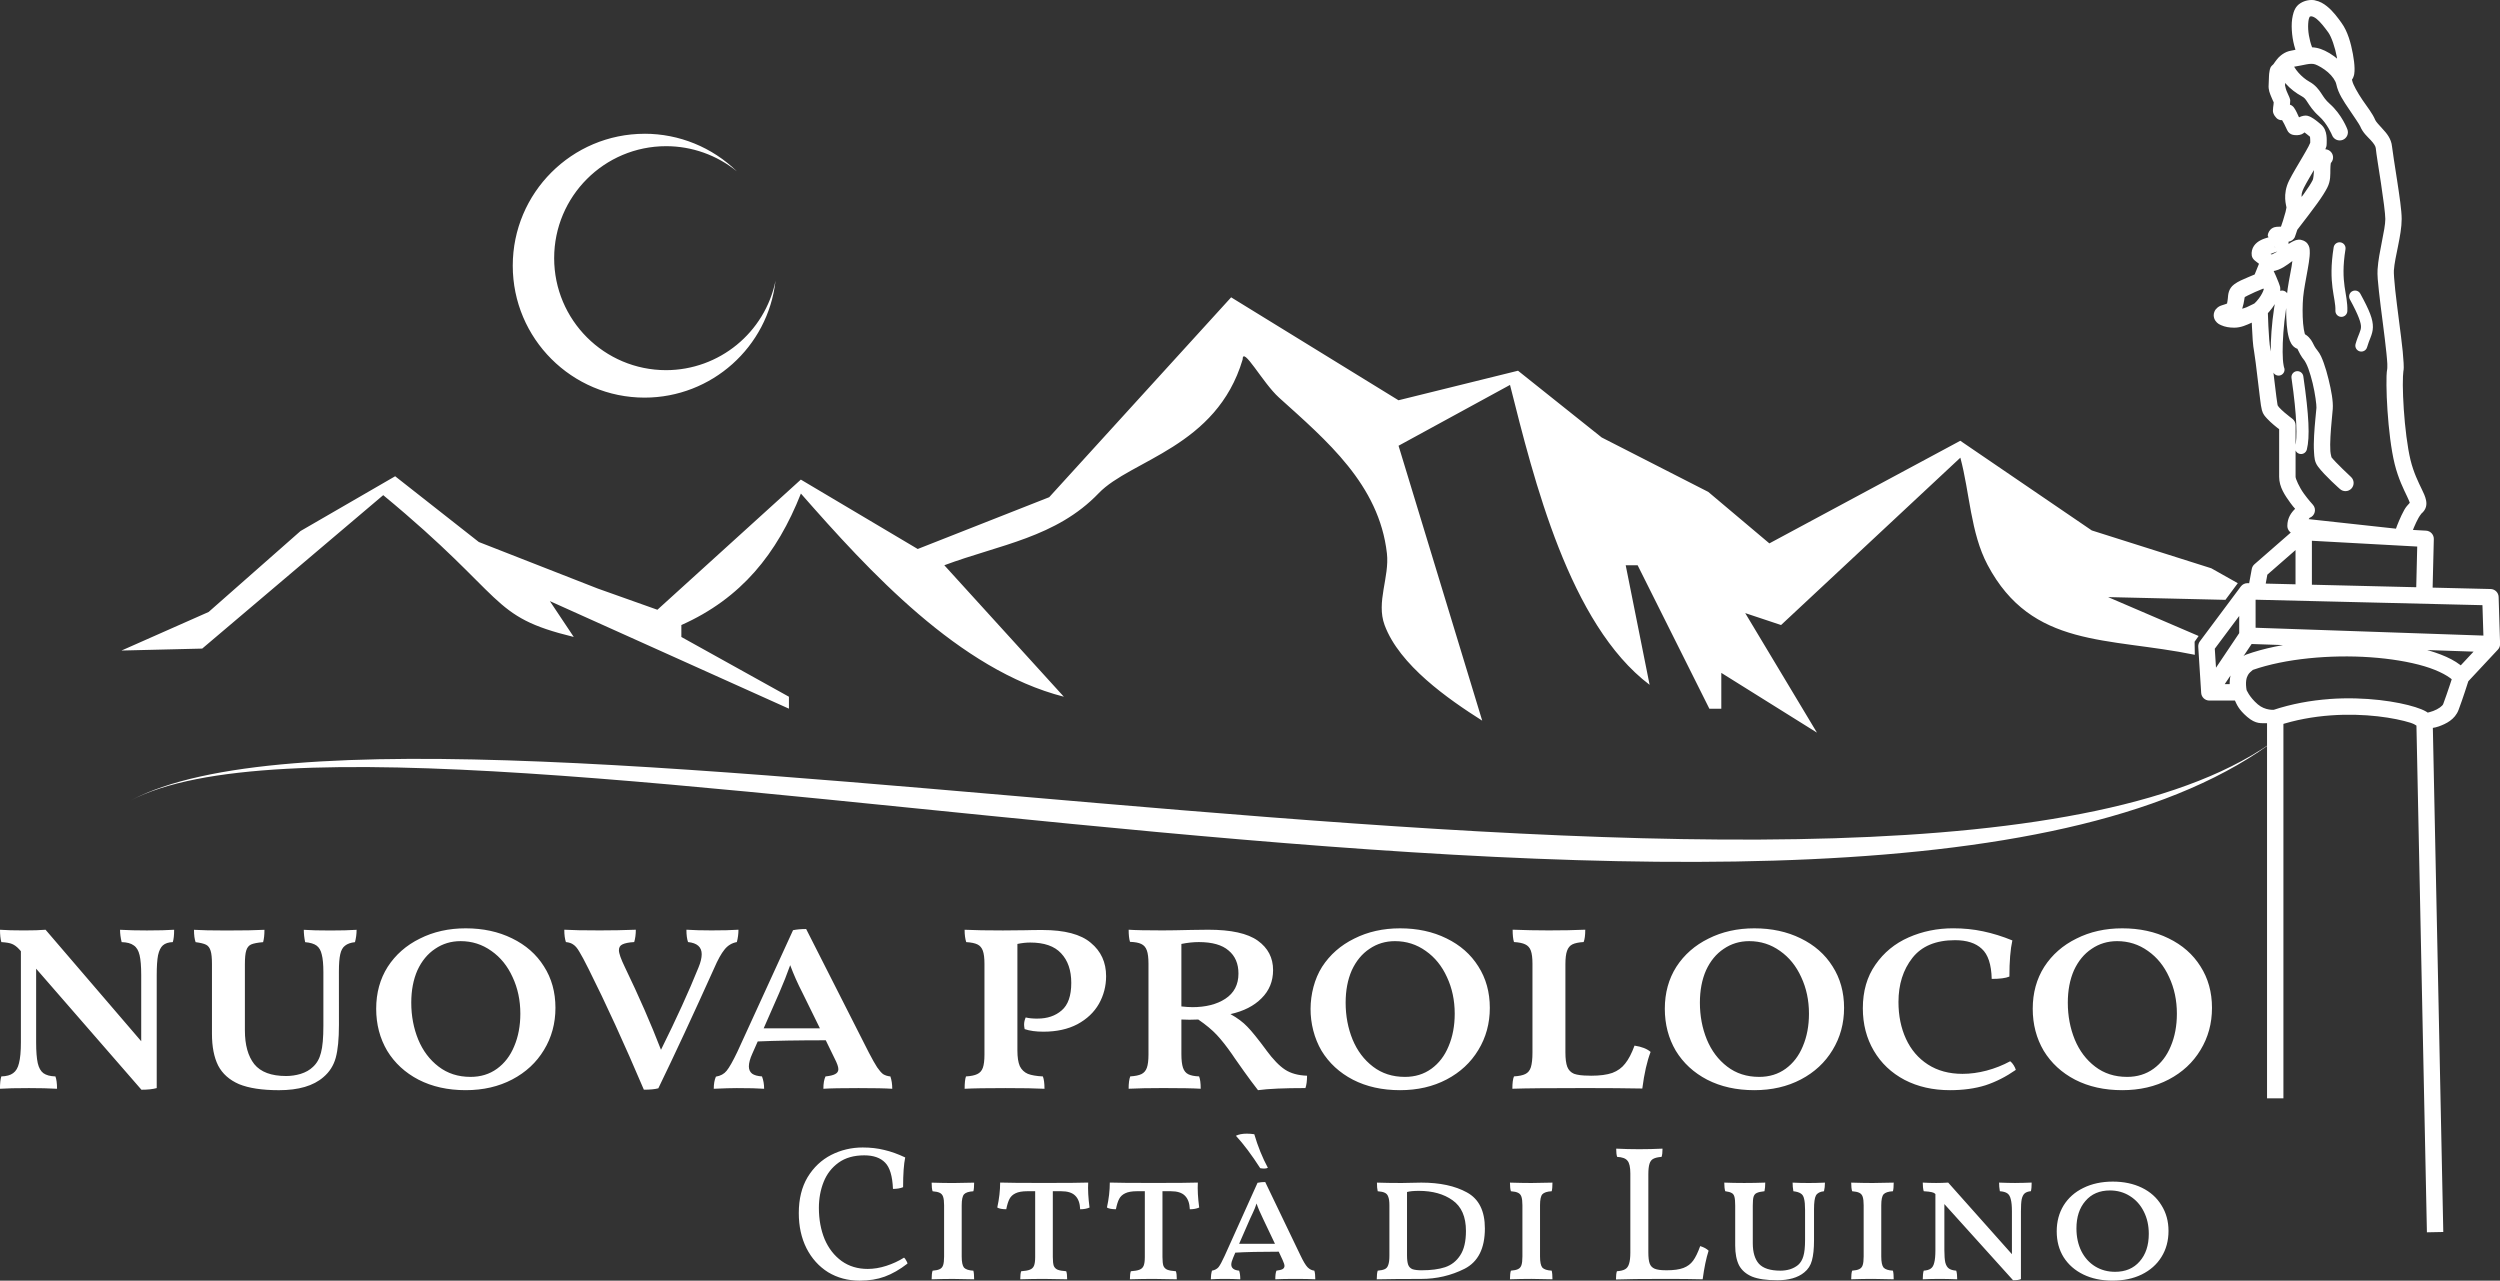<?xml version="1.0" encoding="UTF-8" standalone="no"?>
<!-- Created with Inkscape (http://www.inkscape.org/) -->

<svg
   width="91.291mm"
   height="46.765mm"
   viewBox="0 0 91.291 46.765"
   version="1.1"
   id="svg5"
   xml:space="preserve"
   inkscape:version="1.3.2 (091e20e, 2023-11-25, custom)"
   sodipodi:docname="logo_compatto_nero.svg"
   inkscape:export-filename="logo_compatto_nero.pdf"
   inkscape:export-xdpi="250"
   inkscape:export-ydpi="250"
   xmlns:inkscape="http://www.inkscape.org/namespaces/inkscape"
   xmlns:sodipodi="http://sodipodi.sourceforge.net/DTD/sodipodi-0.dtd"
   xmlns="http://www.w3.org/2000/svg"
   xmlns:svg="http://www.w3.org/2000/svg"><rect x="0" y="0" width="91.291" height="46.765" fill="#333333" stroke="none"/><sodipodi:namedview
     id="namedview7"
     pagecolor="#ffffff"
     bordercolor="#000000"
     borderopacity="0.25"
     inkscape:showpageshadow="2"
     inkscape:pageopacity="0"
     inkscape:pagecheckerboard="0"
     inkscape:deskcolor="#d1d1d1"
     inkscape:document-units="mm"
     showgrid="false"
     inkscape:zoom="2"
     inkscape:cx="156.75"
     inkscape:cy="69.25"
     inkscape:window-width="1920"
     inkscape:window-height="1009"
     inkscape:window-x="-8"
     inkscape:window-y="-8"
     inkscape:window-maximized="1"
     inkscape:current-layer="layer1"
     showguides="false"><sodipodi:guide
       position="-10.154,-24.689"
       orientation="-1,0"
       id="guide7280"
       inkscape:locked="false" /><sodipodi:guide
       position="2.166,-146.25"
       orientation="0,-1"
       id="guide9663"
       inkscape:locked="false" /><sodipodi:guide
       position="42.724,-136.31"
       orientation="0,1"
       id="guide19274"
       inkscape:locked="false" /></sodipodi:namedview><defs
     id="defs2" /><g
     inkscape:label="Livello 1"
     inkscape:groupmode="layer"
     id="layer1"
     transform="translate(-13.709,-12.783)"><path
       id="path4"
       style="fill:#ffffff;fill-opacity:1;stroke-width:0.724;stroke-dasharray:8.692, 0.724"
       d="m 37.25,17.668 c -2.66,1.41e-4 -4.817,2.157 -4.817,4.817 -1.44e-4,2.661 2.157,4.818 4.817,4.818 2.445,-0.004 4.5,-1.839 4.779,-4.268 -0.39,1.897 -2.058,3.26 -3.995,3.265 -2.259,-1.25e-4 -4.089,-1.831 -4.089,-4.09 1.25e-4,-2.258 1.831,-4.089 4.089,-4.089 0.941,1.33e-4 1.853,0.325 2.583,0.919 -0.9,-0.88 -2.108,-1.372 -3.366,-1.373 z M 90.847,59.547 c -0.401,0 -0.755,-0.075 -1.062,-0.224 -0.307,-0.149 -0.547,-0.36 -0.72,-0.631 -0.168,-0.271 -0.252,-0.586 -0.252,-0.946 0,-0.355 0.084,-0.67 0.252,-0.946 0.172,-0.276 0.412,-0.488 0.72,-0.638 0.312,-0.154 0.671,-0.231 1.076,-0.231 0.401,0 0.755,0.075 1.062,0.224 0.307,0.149 0.545,0.362 0.713,0.638 0.172,0.271 0.259,0.584 0.259,0.939 0,0.36 -0.086,0.677 -0.259,0.953 -0.168,0.271 -0.408,0.484 -0.72,0.638 -0.307,0.15 -0.664,0.224 -1.069,0.224 z m 0.098,-0.322 c 0.377,0 0.676,-0.126 0.895,-0.378 0.224,-0.252 0.335,-0.589 0.335,-1.009 0,-0.304 -0.061,-0.575 -0.182,-0.813 -0.121,-0.243 -0.291,-0.432 -0.51,-0.568 -0.214,-0.135 -0.457,-0.203 -0.727,-0.203 -0.377,0 -0.676,0.128 -0.895,0.385 -0.219,0.252 -0.328,0.586 -0.328,1.002 0,0.313 0.061,0.591 0.182,0.834 0.121,0.238 0.289,0.423 0.503,0.554 0.214,0.131 0.457,0.196 0.727,0.196 z m -3.634,-3.245 c 0.177,0 0.373,-0.005 0.587,-0.014 0,0.14 -0.009,0.245 -0.028,0.315 -0.098,0.009 -0.172,0.035 -0.224,0.077 -0.051,0.042 -0.089,0.114 -0.112,0.217 -0.019,0.098 -0.028,0.245 -0.028,0.442 v 2.474 c -0.061,0.028 -0.156,0.042 -0.287,0.042 l -2.509,-2.782 v 1.682 c 0,0.201 0.012,0.353 0.035,0.456 0.028,0.103 0.072,0.175 0.133,0.217 0.061,0.042 0.149,0.068 0.266,0.077 0.023,0.075 0.035,0.18 0.035,0.315 -0.252,-0.009 -0.459,-0.014 -0.622,-0.014 -0.219,0 -0.431,0.005 -0.636,0.014 0,-0.135 0.012,-0.241 0.035,-0.315 0.116,-0.009 0.203,-0.035 0.259,-0.077 0.061,-0.042 0.102,-0.114 0.126,-0.217 0.028,-0.103 0.042,-0.255 0.042,-0.456 v -2.046 l -0.007,-0.007 c -0.033,-0.033 -0.075,-0.054 -0.126,-0.063 -0.051,-0.014 -0.149,-0.026 -0.294,-0.035 -0.023,-0.084 -0.035,-0.189 -0.035,-0.315 0.168,0.009 0.331,0.014 0.489,0.014 0.144,0 0.291,-0.005 0.44,-0.014 l 2.327,2.614 v -1.563 c 0,-0.196 -0.014,-0.343 -0.042,-0.442 -0.023,-0.103 -0.065,-0.175 -0.126,-0.217 -0.061,-0.042 -0.151,-0.068 -0.273,-0.077 -0.019,-0.107 -0.028,-0.213 -0.028,-0.315 0.233,0.009 0.433,0.014 0.601,0.014 z m -6.003,3.518 c 0,-0.145 0.012,-0.25 0.035,-0.315 0.116,-0.009 0.203,-0.028 0.259,-0.056 0.061,-0.028 0.103,-0.077 0.126,-0.147 0.023,-0.07 0.035,-0.175 0.035,-0.315 v -1.871 c 0,-0.135 -0.012,-0.238 -0.035,-0.308 -0.023,-0.07 -0.065,-0.119 -0.126,-0.147 -0.056,-0.028 -0.142,-0.047 -0.259,-0.056 -0.023,-0.07 -0.035,-0.175 -0.035,-0.315 0.298,0.009 0.559,0.014 0.783,0.014 0.186,0 0.443,-0.005 0.769,-0.014 0,0.145 -0.009,0.25 -0.028,0.315 -0.168,0.009 -0.282,0.047 -0.342,0.112 -0.056,0.065 -0.084,0.199 -0.084,0.399 v 1.871 c 0,0.201 0.028,0.336 0.084,0.406 0.061,0.065 0.175,0.103 0.342,0.112 0.019,0.07 0.028,0.175 0.028,0.315 -0.317,-0.009 -0.573,-0.014 -0.769,-0.014 -0.233,0 -0.494,0.005 -0.783,0.014 z m -2.712,0.035 c -0.382,0 -0.685,-0.044 -0.909,-0.133 -0.219,-0.093 -0.377,-0.231 -0.475,-0.413 -0.093,-0.187 -0.14,-0.427 -0.14,-0.722 v -1.458 c 0,-0.145 -0.009,-0.252 -0.028,-0.322 -0.019,-0.07 -0.054,-0.117 -0.105,-0.14 -0.047,-0.028 -0.123,-0.049 -0.231,-0.063 -0.023,-0.075 -0.035,-0.18 -0.035,-0.315 0.224,0.009 0.466,0.014 0.727,0.014 0.261,0 0.517,-0.005 0.769,-0.014 0,0.121 -0.009,0.227 -0.028,0.315 -0.13,0.014 -0.224,0.035 -0.28,0.063 -0.056,0.023 -0.096,0.07 -0.119,0.14 -0.019,0.065 -0.028,0.173 -0.028,0.322 v 1.374 c 0,0.332 0.075,0.582 0.224,0.75 0.154,0.168 0.417,0.252 0.79,0.252 0.112,0 0.226,-0.016 0.342,-0.049 0.116,-0.037 0.217,-0.091 0.301,-0.161 0.089,-0.079 0.151,-0.185 0.189,-0.315 0.042,-0.135 0.063,-0.334 0.063,-0.596 v -1.1 c 0,-0.178 -0.012,-0.311 -0.035,-0.399 -0.019,-0.093 -0.058,-0.159 -0.119,-0.196 -0.061,-0.042 -0.151,-0.07 -0.273,-0.084 -0.019,-0.112 -0.028,-0.217 -0.028,-0.315 0.186,0.009 0.382,0.014 0.587,0.014 0.182,0 0.38,-0.005 0.594,-0.014 0,0.117 -0.012,0.222 -0.035,0.315 -0.144,0.014 -0.242,0.065 -0.294,0.154 -0.047,0.089 -0.07,0.255 -0.07,0.498 v 1.135 c 0,0.313 -0.026,0.561 -0.077,0.743 -0.047,0.178 -0.14,0.322 -0.28,0.434 -0.233,0.192 -0.566,0.287 -0.999,0.287 z m -4.025,-0.364 c 0.256,0 0.459,-0.028 0.608,-0.084 0.149,-0.056 0.268,-0.145 0.356,-0.266 0.089,-0.121 0.175,-0.299 0.259,-0.533 0.135,0.042 0.238,0.098 0.307,0.168 -0.089,0.276 -0.161,0.624 -0.217,1.044 -0.363,-0.009 -0.815,-0.014 -1.356,-0.014 -0.857,0 -1.461,0.007 -1.81,0.021 0,-0.135 0.012,-0.236 0.035,-0.301 0.13,-0.009 0.228,-0.033 0.294,-0.07 0.07,-0.037 0.119,-0.103 0.147,-0.196 0.033,-0.098 0.049,-0.238 0.049,-0.42 v -2.88 c 0,-0.234 -0.035,-0.39 -0.105,-0.47 -0.065,-0.084 -0.191,-0.131 -0.377,-0.14 -0.023,-0.065 -0.035,-0.166 -0.035,-0.301 0.27,0.014 0.552,0.021 0.846,0.021 0.284,0 0.566,-0.007 0.846,-0.021 0,0.135 -0.012,0.236 -0.035,0.301 -0.13,0.009 -0.231,0.033 -0.301,0.07 -0.065,0.033 -0.112,0.093 -0.14,0.182 -0.028,0.089 -0.042,0.215 -0.042,0.378 v 2.859 c 0,0.182 0.016,0.318 0.049,0.406 0.033,0.089 0.093,0.152 0.182,0.189 0.089,0.037 0.221,0.056 0.398,0.056 z m -5.724,0.329 c 0,-0.145 0.012,-0.25 0.035,-0.315 0.116,-0.009 0.203,-0.028 0.259,-0.056 0.061,-0.028 0.103,-0.077 0.126,-0.147 0.023,-0.07 0.035,-0.175 0.035,-0.315 v -1.871 c 0,-0.135 -0.012,-0.238 -0.035,-0.308 -0.023,-0.07 -0.065,-0.119 -0.126,-0.147 -0.056,-0.028 -0.142,-0.047 -0.259,-0.056 -0.023,-0.07 -0.035,-0.175 -0.035,-0.315 0.298,0.009 0.559,0.014 0.783,0.014 0.186,0 0.443,-0.005 0.769,-0.014 0,0.145 -0.009,0.25 -0.028,0.315 -0.168,0.009 -0.282,0.047 -0.342,0.112 -0.056,0.065 -0.084,0.199 -0.084,0.399 v 1.871 c 0,0.201 0.028,0.336 0.084,0.406 0.061,0.065 0.175,0.103 0.342,0.112 0.019,0.07 0.028,0.175 0.028,0.315 -0.317,-0.009 -0.573,-0.014 -0.769,-0.014 -0.233,0 -0.494,0.005 -0.783,0.014 z m -4.864,0 c 0,-0.145 0.012,-0.25 0.035,-0.315 0.112,-0.009 0.198,-0.028 0.259,-0.056 0.061,-0.028 0.102,-0.079 0.126,-0.154 0.028,-0.075 0.042,-0.187 0.042,-0.336 v -1.843 c 0,-0.135 -0.014,-0.238 -0.042,-0.308 -0.023,-0.07 -0.065,-0.119 -0.126,-0.147 -0.056,-0.028 -0.142,-0.047 -0.259,-0.056 -0.019,-0.075 -0.028,-0.18 -0.028,-0.315 0.261,0.009 0.561,0.014 0.902,0.014 0.154,0 0.27,-0.002 0.349,-0.007 l 0.37,-0.007 c 0.676,0 1.23,0.119 1.663,0.357 0.438,0.238 0.657,0.677 0.657,1.317 0,0.729 -0.247,1.219 -0.741,1.472 -0.494,0.248 -1.023,0.371 -1.586,0.371 -0.671,0 -1.211,0.005 -1.621,0.014 z m 1.649,-0.329 c 0.335,0 0.617,-0.037 0.846,-0.112 0.233,-0.079 0.417,-0.224 0.552,-0.434 0.14,-0.21 0.21,-0.507 0.21,-0.89 0,-0.519 -0.163,-0.892 -0.489,-1.121 -0.321,-0.229 -0.731,-0.343 -1.23,-0.343 -0.191,0 -0.335,0.014 -0.433,0.042 v 2.313 c 0,0.149 0.014,0.264 0.042,0.343 0.028,0.075 0.079,0.128 0.154,0.161 0.079,0.028 0.196,0.042 0.349,0.042 z m -3.928,0.014 c 0.023,0.07 0.035,0.175 0.035,0.315 -0.186,-0.009 -0.426,-0.014 -0.72,-0.014 -0.307,0 -0.554,0.005 -0.741,0.014 0,-0.145 0.014,-0.25 0.042,-0.315 0.107,-0.014 0.182,-0.033 0.224,-0.056 0.047,-0.028 0.07,-0.068 0.07,-0.119 0,-0.042 -0.023,-0.114 -0.07,-0.217 l -0.14,-0.301 c -0.671,0 -1.2,0.012 -1.586,0.035 l -0.077,0.182 c -0.047,0.107 -0.07,0.192 -0.07,0.252 0,0.131 0.096,0.206 0.287,0.224 0.028,0.084 0.042,0.189 0.042,0.315 -0.177,-0.009 -0.37,-0.014 -0.58,-0.014 -0.182,0 -0.347,0.005 -0.496,0.014 0,-0.112 0.014,-0.217 0.042,-0.315 0.102,-0.019 0.182,-0.061 0.238,-0.126 0.056,-0.07 0.13,-0.208 0.224,-0.413 l 1.202,-2.67 c 0.089,-0.019 0.182,-0.028 0.28,-0.028 l 1.286,2.677 c 0.102,0.215 0.189,0.36 0.259,0.434 0.075,0.075 0.158,0.117 0.252,0.126 z M 60.266,58.202 59.846,57.319 c -0.121,-0.248 -0.205,-0.444 -0.252,-0.589 -0.037,0.117 -0.084,0.234 -0.14,0.35 -0.051,0.112 -0.084,0.182 -0.098,0.21 l -0.398,0.911 z m -0.538,-2.761 c -0.312,-0.486 -0.608,-0.881 -0.888,-1.184 0.102,-0.051 0.235,-0.077 0.398,-0.077 0.089,0 0.179,0.007 0.273,0.021 0.13,0.444 0.296,0.853 0.496,1.226 -0.037,0.019 -0.084,0.028 -0.14,0.028 -0.037,0 -0.084,-0.005 -0.14,-0.014 z m -2.278,0.526 c -0.014,0.252 0.002,0.556 0.049,0.911 -0.098,0.042 -0.212,0.063 -0.342,0.063 -0.009,-0.224 -0.07,-0.39 -0.182,-0.498 -0.107,-0.107 -0.277,-0.161 -0.51,-0.161 h -0.307 v 2.404 c 0,0.145 0.012,0.252 0.035,0.322 0.028,0.065 0.075,0.112 0.14,0.14 0.07,0.028 0.175,0.047 0.314,0.056 0.023,0.056 0.035,0.154 0.035,0.294 -0.345,-0.009 -0.627,-0.014 -0.846,-0.014 -0.27,0 -0.559,0.005 -0.867,0.014 0,-0.14 0.012,-0.238 0.035,-0.294 0.14,-0.009 0.245,-0.028 0.314,-0.056 0.075,-0.028 0.126,-0.077 0.154,-0.147 0.028,-0.07 0.042,-0.175 0.042,-0.315 V 56.282 H 55.227 c -0.186,0 -0.331,0.026 -0.433,0.077 -0.098,0.047 -0.17,0.114 -0.217,0.203 -0.047,0.089 -0.086,0.215 -0.119,0.378 -0.149,0 -0.259,-0.021 -0.328,-0.063 0.07,-0.318 0.105,-0.621 0.105,-0.911 0.242,0.009 0.776,0.014 1.6,0.014 0.839,0 1.377,-0.005 1.614,-0.014 z m -4.004,0 c -0.014,0.252 0.002,0.556 0.049,0.911 -0.098,0.042 -0.212,0.063 -0.342,0.063 -0.009,-0.224 -0.07,-0.39 -0.182,-0.498 -0.107,-0.107 -0.277,-0.161 -0.51,-0.161 h -0.307 v 2.404 c 0,0.145 0.012,0.252 0.035,0.322 0.028,0.065 0.075,0.112 0.14,0.14 0.07,0.028 0.175,0.047 0.314,0.056 0.023,0.056 0.035,0.154 0.035,0.294 -0.345,-0.009 -0.627,-0.014 -0.846,-0.014 -0.27,0 -0.559,0.005 -0.867,0.014 0,-0.14 0.012,-0.238 0.035,-0.294 0.14,-0.009 0.245,-0.028 0.314,-0.056 0.075,-0.028 0.126,-0.077 0.154,-0.147 0.028,-0.07 0.042,-0.175 0.042,-0.315 v -2.404 h -0.287 c -0.186,0 -0.331,0.026 -0.433,0.077 -0.098,0.047 -0.17,0.114 -0.217,0.203 -0.047,0.089 -0.086,0.215 -0.119,0.378 -0.149,0 -0.259,-0.021 -0.328,-0.063 0.07,-0.318 0.105,-0.621 0.105,-0.911 0.242,0.009 0.776,0.014 1.6,0.014 0.839,0 1.377,-0.005 1.614,-0.014 z m -5.717,3.532 c 0,-0.145 0.012,-0.25 0.035,-0.315 0.116,-0.009 0.203,-0.028 0.259,-0.056 0.061,-0.028 0.103,-0.077 0.126,-0.147 0.023,-0.07 0.035,-0.175 0.035,-0.315 v -1.871 c 0,-0.135 -0.012,-0.238 -0.035,-0.308 -0.023,-0.07 -0.065,-0.119 -0.126,-0.147 -0.056,-0.028 -0.142,-0.047 -0.259,-0.056 -0.023,-0.07 -0.035,-0.175 -0.035,-0.315 0.298,0.009 0.559,0.014 0.783,0.014 0.186,0 0.443,-0.005 0.769,-0.014 0,0.145 -0.009,0.25 -0.028,0.315 -0.168,0.009 -0.282,0.047 -0.342,0.112 -0.056,0.065 -0.084,0.199 -0.084,0.399 v 1.871 c 0,0.201 0.028,0.336 0.084,0.406 0.061,0.065 0.175,0.103 0.342,0.112 0.019,0.07 0.028,0.175 0.028,0.315 -0.317,-0.009 -0.573,-0.014 -0.769,-0.014 -0.233,0 -0.494,0.005 -0.783,0.014 z m -2.628,0.049 c -0.429,0 -0.813,-0.103 -1.153,-0.308 C 43.612,59.029 43.349,58.737 43.158,58.363 42.971,57.989 42.878,57.562 42.878,57.081 c 0,-0.514 0.107,-0.951 0.321,-1.31 0.219,-0.36 0.506,-0.631 0.86,-0.813 0.359,-0.182 0.743,-0.273 1.153,-0.273 0.284,0 0.547,0.03 0.79,0.091 0.242,0.056 0.496,0.147 0.762,0.273 -0.051,0.243 -0.077,0.605 -0.077,1.086 -0.102,0.042 -0.226,0.063 -0.37,0.063 -0.019,-0.467 -0.114,-0.787 -0.287,-0.96 -0.172,-0.178 -0.426,-0.266 -0.762,-0.266 -0.377,0 -0.69,0.089 -0.936,0.266 -0.247,0.178 -0.429,0.411 -0.545,0.701 -0.116,0.29 -0.175,0.607 -0.175,0.953 0,0.42 0.07,0.801 0.21,1.142 0.144,0.336 0.352,0.603 0.622,0.799 0.27,0.192 0.587,0.287 0.95,0.287 0.219,0 0.445,-0.037 0.678,-0.112 0.233,-0.075 0.45,-0.175 0.65,-0.301 0.028,0.023 0.054,0.058 0.077,0.105 0.028,0.042 0.044,0.079 0.049,0.112 -0.284,0.22 -0.561,0.378 -0.832,0.477 -0.266,0.098 -0.571,0.147 -0.915,0.147 z m 46.104,-6.956 c -0.652,0 -1.226,-0.128 -1.722,-0.383 -0.489,-0.255 -0.871,-0.607 -1.145,-1.056 -0.267,-0.454 -0.401,-0.965 -0.401,-1.533 0,-0.579 0.14,-1.09 0.421,-1.533 0.287,-0.443 0.678,-0.786 1.174,-1.03 0.496,-0.25 1.054,-0.375 1.673,-0.375 0.633,0 1.197,0.122 1.693,0.366 0.502,0.244 0.89,0.585 1.164,1.022 0.28,0.437 0.421,0.942 0.421,1.516 0,0.568 -0.14,1.082 -0.421,1.541 -0.274,0.454 -0.659,0.812 -1.155,1.073 -0.496,0.261 -1.063,0.392 -1.703,0.392 z m 0.176,-0.485 c 0.372,0 0.695,-0.099 0.969,-0.298 0.274,-0.199 0.483,-0.471 0.626,-0.818 0.15,-0.352 0.225,-0.749 0.225,-1.192 0,-0.488 -0.095,-0.934 -0.284,-1.337 -0.183,-0.403 -0.44,-0.721 -0.773,-0.954 -0.333,-0.238 -0.708,-0.358 -1.125,-0.358 -0.346,0 -0.656,0.094 -0.93,0.281 -0.274,0.182 -0.489,0.443 -0.646,0.783 -0.15,0.341 -0.225,0.735 -0.225,1.184 0,0.483 0.085,0.931 0.254,1.346 0.17,0.409 0.417,0.738 0.744,0.988 0.326,0.25 0.714,0.375 1.164,0.375 z m -6.468,0.485 c -0.62,0 -1.171,-0.125 -1.654,-0.375 -0.483,-0.255 -0.858,-0.61 -1.125,-1.065 -0.267,-0.454 -0.401,-0.971 -0.401,-1.55 0,-0.625 0.153,-1.155 0.46,-1.593 0.307,-0.443 0.711,-0.775 1.213,-0.996 0.502,-0.221 1.044,-0.332 1.624,-0.332 0.385,0 0.75,0.037 1.096,0.111 0.352,0.074 0.708,0.185 1.067,0.332 -0.072,0.324 -0.108,0.764 -0.108,1.32 -0.137,0.057 -0.352,0.085 -0.646,0.085 -0.013,-0.528 -0.134,-0.894 -0.362,-1.099 -0.222,-0.21 -0.548,-0.315 -0.978,-0.315 -0.698,0 -1.217,0.216 -1.556,0.647 -0.339,0.431 -0.509,0.968 -0.509,1.61 0,0.5 0.091,0.948 0.274,1.346 0.183,0.397 0.45,0.71 0.802,0.937 0.352,0.227 0.773,0.341 1.262,0.341 0.287,0 0.581,-0.04 0.881,-0.119 0.3,-0.08 0.587,-0.193 0.861,-0.341 0.046,0.034 0.088,0.082 0.127,0.145 0.039,0.062 0.065,0.119 0.078,0.17 -0.359,0.25 -0.727,0.437 -1.106,0.562 -0.378,0.119 -0.812,0.179 -1.301,0.179 z m -7.143,0 c -0.652,0 -1.226,-0.128 -1.722,-0.383 -0.489,-0.255 -0.871,-0.607 -1.145,-1.056 -0.267,-0.454 -0.401,-0.965 -0.401,-1.533 0,-0.579 0.14,-1.09 0.421,-1.533 0.287,-0.443 0.678,-0.786 1.174,-1.03 0.496,-0.25 1.054,-0.375 1.673,-0.375 0.633,0 1.197,0.122 1.693,0.366 0.502,0.244 0.89,0.585 1.164,1.022 0.28,0.437 0.421,0.942 0.421,1.516 0,0.568 -0.14,1.082 -0.421,1.541 -0.274,0.454 -0.659,0.812 -1.155,1.073 -0.496,0.261 -1.063,0.392 -1.703,0.392 z m 0.176,-0.485 c 0.372,0 0.695,-0.099 0.969,-0.298 0.274,-0.199 0.483,-0.471 0.626,-0.818 0.15,-0.352 0.225,-0.749 0.225,-1.192 0,-0.488 -0.095,-0.934 -0.284,-1.337 -0.183,-0.403 -0.44,-0.721 -0.773,-0.954 -0.333,-0.238 -0.708,-0.358 -1.125,-0.358 -0.346,0 -0.656,0.094 -0.93,0.281 -0.274,0.182 -0.489,0.443 -0.646,0.783 -0.15,0.341 -0.225,0.735 -0.225,1.184 0,0.483 0.085,0.931 0.254,1.346 0.17,0.409 0.417,0.738 0.744,0.988 0.326,0.25 0.714,0.375 1.164,0.375 z m -6.135,-0.043 c 0.32,0 0.577,-0.034 0.773,-0.102 0.196,-0.074 0.352,-0.187 0.47,-0.341 0.124,-0.153 0.238,-0.372 0.342,-0.656 0.261,0.04 0.457,0.116 0.587,0.23 -0.13,0.341 -0.232,0.786 -0.303,1.337 -0.574,-0.011 -1.266,-0.017 -2.074,-0.017 -1.298,0 -2.189,0.008 -2.671,0.025 0,-0.21 0.02,-0.361 0.059,-0.451 0.183,-0.011 0.32,-0.04 0.411,-0.085 0.098,-0.045 0.166,-0.128 0.205,-0.247 0.039,-0.125 0.059,-0.304 0.059,-0.537 v -3.245 c 0,-0.21 -0.02,-0.369 -0.059,-0.477 -0.039,-0.108 -0.108,-0.185 -0.205,-0.23 -0.091,-0.045 -0.228,-0.074 -0.411,-0.085 -0.033,-0.102 -0.049,-0.253 -0.049,-0.451 0.437,0.017 0.877,0.026 1.321,0.026 0.496,0 0.939,-0.008 1.331,-0.026 0,0.204 -0.02,0.355 -0.059,0.451 -0.183,0.011 -0.32,0.04 -0.411,0.085 -0.091,0.045 -0.157,0.125 -0.196,0.238 -0.039,0.108 -0.059,0.27 -0.059,0.485 v 3.219 c 0,0.233 0.023,0.409 0.068,0.528 0.046,0.119 0.127,0.204 0.245,0.255 0.124,0.045 0.303,0.068 0.538,0.068 z m -6.977,0.528 c -0.652,0 -1.226,-0.128 -1.722,-0.383 -0.489,-0.255 -0.871,-0.607 -1.145,-1.056 -0.267,-0.454 -0.404,-1.004 -0.401,-1.533 0.003,-0.529 0.14,-1.09 0.421,-1.533 0.287,-0.443 0.678,-0.786 1.174,-1.03 0.496,-0.25 1.054,-0.375 1.673,-0.375 0.633,0 1.197,0.122 1.693,0.366 0.502,0.244 0.89,0.585 1.164,1.022 0.28,0.437 0.421,0.942 0.421,1.516 0,0.568 -0.14,1.082 -0.421,1.541 -0.274,0.454 -0.659,0.812 -1.155,1.073 -0.496,0.261 -1.063,0.392 -1.703,0.392 z m 0.176,-0.485 c 0.372,0 0.695,-0.099 0.969,-0.298 0.274,-0.199 0.483,-0.471 0.626,-0.818 0.15,-0.352 0.225,-0.749 0.225,-1.192 0,-0.488 -0.095,-0.934 -0.284,-1.337 -0.183,-0.403 -0.44,-0.721 -0.773,-0.954 -0.333,-0.238 -0.708,-0.358 -1.125,-0.358 -0.346,0 -0.656,0.094 -0.93,0.281 -0.274,0.182 -0.489,0.443 -0.646,0.783 -0.15,0.341 -0.225,0.735 -0.225,1.184 0,0.483 0.085,0.931 0.254,1.346 0.17,0.409 0.417,0.738 0.744,0.988 0.326,0.25 0.714,0.375 1.164,0.375 z m -5.059,-0.971 c 0.248,0.335 0.476,0.571 0.685,0.707 0.209,0.136 0.476,0.21 0.802,0.221 0,0.187 -0.02,0.338 -0.059,0.451 -0.776,0 -1.354,0.025 -1.732,0.077 C 59.479,52.376 59.309,52.149 59.14,51.911 58.97,51.666 58.856,51.505 58.797,51.425 l -0.098,-0.145 C 58.497,50.991 58.311,50.755 58.142,50.574 57.972,50.392 57.747,50.205 57.466,50.012 l -0.323,0.008 -0.294,-0.008 v 1.26 c 0,0.221 0.02,0.389 0.059,0.502 0.039,0.114 0.104,0.193 0.196,0.238 0.091,0.045 0.222,0.071 0.391,0.077 0.039,0.091 0.059,0.241 0.059,0.451 -0.28,-0.017 -0.737,-0.025 -1.37,-0.025 -0.509,0 -0.93,0.008 -1.262,0.025 0,-0.199 0.02,-0.349 0.059,-0.451 0.183,-0.011 0.32,-0.04 0.411,-0.085 0.091,-0.045 0.157,-0.122 0.196,-0.23 0.039,-0.108 0.059,-0.27 0.059,-0.485 v -3.313 c 0,-0.216 -0.02,-0.378 -0.059,-0.485 -0.039,-0.114 -0.108,-0.193 -0.205,-0.238 -0.091,-0.045 -0.228,-0.071 -0.411,-0.077 -0.033,-0.108 -0.049,-0.255 -0.049,-0.443 0.241,0.017 0.652,0.025 1.233,0.025 0.254,0 0.603,-0.006 1.047,-0.017 l 0.626,-0.008 c 0.835,0 1.438,0.133 1.81,0.4 0.372,0.267 0.558,0.625 0.558,1.073 0,0.409 -0.14,0.752 -0.421,1.03 -0.274,0.278 -0.652,0.471 -1.135,0.579 0.254,0.142 0.46,0.295 0.616,0.46 0.157,0.159 0.388,0.446 0.695,0.86 z m -2.71,-1.575 c 0.496,0 0.9,-0.102 1.213,-0.307 0.32,-0.21 0.479,-0.517 0.479,-0.92 0,-0.363 -0.121,-0.644 -0.362,-0.843 -0.235,-0.204 -0.597,-0.307 -1.086,-0.307 -0.202,0 -0.414,0.023 -0.636,0.068 v 2.282 c 0.157,0.017 0.287,0.026 0.391,0.026 z m -5.646,0.417 c 0.359,0 0.652,-0.099 0.881,-0.298 0.235,-0.199 0.352,-0.534 0.352,-1.005 0,-0.46 -0.124,-0.82 -0.372,-1.082 -0.241,-0.261 -0.616,-0.392 -1.125,-0.392 -0.15,0 -0.307,0.017 -0.47,0.051 v 3.892 c 0,0.244 0.029,0.434 0.088,0.571 0.065,0.131 0.163,0.224 0.294,0.281 0.13,0.051 0.313,0.082 0.548,0.094 0.039,0.097 0.059,0.247 0.059,0.451 -0.32,-0.017 -0.793,-0.025 -1.419,-0.025 -0.691,0 -1.19,0.008 -1.497,0.025 0,-0.21 0.016,-0.361 0.049,-0.451 0.183,-0.011 0.32,-0.04 0.411,-0.085 0.098,-0.045 0.166,-0.122 0.205,-0.23 0.039,-0.108 0.059,-0.27 0.059,-0.485 v -3.313 c 0,-0.21 -0.02,-0.369 -0.059,-0.477 -0.039,-0.108 -0.104,-0.185 -0.196,-0.23 -0.091,-0.045 -0.228,-0.074 -0.411,-0.085 -0.039,-0.119 -0.059,-0.27 -0.059,-0.451 0.359,0.017 0.825,0.025 1.399,0.025 l 0.832,-0.008 c 0.17,-0.006 0.372,-0.008 0.607,-0.008 0.815,0 1.406,0.156 1.771,0.468 0.372,0.307 0.558,0.713 0.558,1.218 0,0.363 -0.088,0.701 -0.264,1.013 -0.176,0.307 -0.437,0.554 -0.783,0.741 -0.346,0.182 -0.76,0.273 -1.243,0.273 -0.274,0 -0.502,-0.031 -0.685,-0.094 -0.013,-0.068 -0.02,-0.122 -0.02,-0.162 0,-0.091 0.02,-0.179 0.059,-0.264 0.111,0.028 0.254,0.043 0.431,0.043 z m -5.372,2.112 c 0.046,0.136 0.068,0.287 0.068,0.451 -0.254,-0.017 -0.665,-0.025 -1.233,-0.025 -0.607,0 -1.034,0.008 -1.282,0.025 0,-0.193 0.026,-0.343 0.078,-0.451 0.163,-0.017 0.28,-0.045 0.352,-0.085 0.078,-0.04 0.117,-0.099 0.117,-0.179 0,-0.085 -0.046,-0.216 -0.137,-0.392 l -0.323,-0.664 c -1.011,0 -1.84,0.014 -2.485,0.043 l -0.196,0.443 c -0.085,0.187 -0.127,0.343 -0.127,0.468 0,0.114 0.039,0.202 0.117,0.264 0.078,0.057 0.199,0.091 0.362,0.102 0.052,0.136 0.078,0.287 0.078,0.451 -0.222,-0.017 -0.554,-0.025 -0.998,-0.025 -0.189,0 -0.47,0.008 -0.841,0.025 0,-0.176 0.026,-0.324 0.078,-0.443 0.17,-0.028 0.3,-0.099 0.391,-0.213 0.098,-0.119 0.228,-0.349 0.391,-0.69 l 2.035,-4.445 c 0.137,-0.028 0.297,-0.043 0.479,-0.043 l 2.29,4.514 c 0.124,0.238 0.225,0.417 0.303,0.537 0.078,0.114 0.15,0.196 0.215,0.247 0.072,0.045 0.16,0.074 0.264,0.085 z M 43.65,50.335 43.014,49.041 c -0.176,-0.341 -0.326,-0.678 -0.45,-1.013 -0.117,0.329 -0.251,0.667 -0.401,1.013 l -0.568,1.294 z m -3.963,-3.577 c 0.404,0 0.734,-0.008 0.988,-0.025 0,0.153 -0.02,0.304 -0.059,0.451 -0.183,0.034 -0.333,0.125 -0.45,0.273 -0.117,0.142 -0.245,0.372 -0.382,0.69 -0.77,1.709 -1.448,3.168 -2.035,4.377 -0.124,0.034 -0.3,0.051 -0.528,0.051 -0.718,-1.686 -1.389,-3.154 -2.016,-4.403 -0.15,-0.301 -0.264,-0.514 -0.342,-0.639 -0.072,-0.125 -0.144,-0.21 -0.215,-0.255 -0.065,-0.051 -0.157,-0.082 -0.274,-0.094 -0.039,-0.114 -0.059,-0.264 -0.059,-0.451 0.274,0.017 0.708,0.025 1.301,0.025 0.431,0 0.868,-0.008 1.311,-0.025 0,0.17 -0.02,0.321 -0.059,0.451 -0.196,0.011 -0.339,0.04 -0.431,0.085 -0.085,0.04 -0.127,0.111 -0.127,0.213 0,0.114 0.072,0.318 0.215,0.613 0.515,1.067 0.956,2.075 1.321,3.023 0.561,-1.13 1.018,-2.132 1.37,-3.006 0.078,-0.187 0.117,-0.349 0.117,-0.485 0,-0.261 -0.166,-0.409 -0.499,-0.443 -0.039,-0.108 -0.059,-0.258 -0.059,-0.451 0.267,0.017 0.571,0.025 0.91,0.025 z m -8.973,5.834 c -0.652,0 -1.226,-0.128 -1.722,-0.383 -0.489,-0.255 -0.871,-0.607 -1.145,-1.056 -0.267,-0.454 -0.401,-0.965 -0.401,-1.533 0,-0.579 0.14,-1.09 0.421,-1.533 0.287,-0.443 0.678,-0.786 1.174,-1.03 0.496,-0.25 1.054,-0.375 1.673,-0.375 0.633,0 1.197,0.122 1.693,0.366 0.502,0.244 0.89,0.585 1.164,1.022 0.281,0.437 0.421,0.942 0.421,1.516 0,0.568 -0.14,1.082 -0.421,1.541 -0.274,0.454 -0.659,0.812 -1.155,1.073 -0.496,0.261 -1.063,0.392 -1.703,0.392 z m 0.176,-0.485 c 0.372,0 0.695,-0.099 0.969,-0.298 0.274,-0.199 0.483,-0.471 0.626,-0.818 0.15,-0.352 0.225,-0.749 0.225,-1.192 0,-0.488 -0.095,-0.934 -0.284,-1.337 -0.183,-0.403 -0.44,-0.721 -0.773,-0.954 -0.333,-0.238 -0.708,-0.358 -1.125,-0.358 -0.346,0 -0.656,0.094 -0.93,0.281 -0.274,0.182 -0.489,0.443 -0.646,0.783 -0.15,0.341 -0.225,0.735 -0.225,1.184 0,0.483 0.085,0.931 0.254,1.346 0.17,0.409 0.417,0.738 0.744,0.988 0.326,0.25 0.714,0.375 1.164,0.375 z m -4.804,-1.899 c 0,0.517 -0.039,0.917 -0.117,1.201 -0.078,0.284 -0.228,0.519 -0.45,0.707 -0.365,0.318 -0.907,0.477 -1.624,0.477 -0.613,0 -1.099,-0.074 -1.458,-0.221 -0.352,-0.153 -0.607,-0.38 -0.763,-0.681 -0.15,-0.301 -0.225,-0.687 -0.225,-1.158 v -2.546 c 0,-0.221 -0.016,-0.383 -0.049,-0.485 -0.033,-0.108 -0.088,-0.182 -0.166,-0.221 -0.078,-0.04 -0.205,-0.071 -0.382,-0.094 -0.039,-0.108 -0.059,-0.258 -0.059,-0.451 0.261,0.017 0.656,0.025 1.184,0.025 0.62,0 1.083,-0.008 1.389,-0.025 0,0.182 -0.016,0.332 -0.049,0.451 -0.202,0.017 -0.349,0.045 -0.44,0.085 -0.085,0.04 -0.144,0.114 -0.176,0.221 -0.033,0.102 -0.049,0.267 -0.049,0.494 v 2.419 c 0,0.534 0.114,0.945 0.342,1.235 0.235,0.29 0.623,0.434 1.164,0.434 0.176,0 0.352,-0.025 0.528,-0.077 0.183,-0.057 0.333,-0.142 0.45,-0.255 0.144,-0.131 0.241,-0.304 0.294,-0.519 0.059,-0.216 0.088,-0.545 0.088,-0.988 v -1.95 c 0,-0.284 -0.02,-0.5 -0.059,-0.647 -0.033,-0.148 -0.095,-0.255 -0.186,-0.324 -0.091,-0.068 -0.232,-0.111 -0.421,-0.128 -0.033,-0.159 -0.049,-0.309 -0.049,-0.451 0.235,0.017 0.558,0.025 0.969,0.025 0.385,0 0.705,-0.008 0.959,-0.025 0,0.153 -0.02,0.304 -0.059,0.451 -0.157,0.017 -0.277,0.06 -0.362,0.128 -0.085,0.062 -0.144,0.167 -0.176,0.315 -0.033,0.142 -0.049,0.352 -0.049,0.63 z m -6.977,-3.449 c 0.385,0 0.705,-0.008 0.959,-0.025 0,0.199 -0.016,0.349 -0.049,0.451 -0.157,0.006 -0.277,0.045 -0.362,0.119 -0.078,0.068 -0.137,0.187 -0.176,0.358 -0.033,0.17 -0.049,0.414 -0.049,0.732 v 4.122 c -0.144,0.04 -0.329,0.06 -0.558,0.06 l -3.845,-4.42 v 2.691 c 0,0.329 0.02,0.582 0.059,0.758 0.039,0.17 0.108,0.292 0.205,0.366 0.104,0.074 0.251,0.114 0.44,0.119 0.039,0.102 0.059,0.253 0.059,0.451 -0.294,-0.017 -0.636,-0.025 -1.027,-0.025 -0.47,0 -0.822,0.008 -1.057,0.025 0,-0.193 0.016,-0.343 0.049,-0.451 0.189,-0.006 0.333,-0.045 0.431,-0.119 0.104,-0.074 0.176,-0.196 0.215,-0.366 0.046,-0.176 0.069,-0.429 0.069,-0.758 v -3.33 l -0.069,-0.077 c -0.085,-0.091 -0.17,-0.153 -0.254,-0.187 -0.078,-0.034 -0.209,-0.057 -0.391,-0.068 -0.033,-0.119 -0.049,-0.27 -0.049,-0.451 0.209,0.017 0.502,0.025 0.881,0.025 0.32,0 0.581,-0.008 0.783,-0.025 l 3.493,4.071 v -2.41 c 0,-0.324 -0.02,-0.568 -0.059,-0.732 -0.039,-0.17 -0.111,-0.29 -0.215,-0.358 -0.098,-0.074 -0.245,-0.114 -0.44,-0.119 -0.039,-0.159 -0.059,-0.309 -0.059,-0.451 0.287,0.017 0.626,0.025 1.018,0.025 z m 76.316,-12.68 -0.451,0.608 -4.286,-0.1 3.307,1.42 -0.147,0.21 0.008,0.477 C 90.683,36.04 87.91,36.468 86.288,33.412 85.665,32.238 85.637,30.77 85.294,29.496 l -6.547,6.111 -1.309,-0.436 2.619,4.365 -3.492,-2.182 v 1.309 h -0.436 l -2.619,-5.238 h -0.436 l 0.873,4.365 C 71.015,35.577 69.721,30.299 68.849,26.839 l -4.07,2.221 3.055,10.039 c -1.25,-0.793 -3.023,-2.028 -3.565,-3.492 -0.312,-0.844 0.184,-1.748 0.085,-2.619 -0.285,-2.511 -2.204,-4.119 -3.941,-5.687 -0.601,-0.542 -1.328,-1.915 -1.328,-1.388 -0.95,3.201 -4.091,3.664 -5.255,4.88 -1.551,1.619 -3.623,1.878 -5.638,2.631 l 4.365,4.801 C 48.733,37.246 45.435,33.63 42.955,30.806 42.085,33.007 40.775,34.634 38.59,35.607 v 0.436 l 3.928,2.182 v 0.436 l -8.73,-3.928 0.873,1.309 c -3.119,-0.76 -2.366,-1.384 -6.958,-5.178 l -6.61,5.603 -2.947,0.071 3.181,-1.408 3.356,-2.956 3.456,-2 3.055,2.401 4.339,1.698 2.182,0.776 5.238,-4.753 4.268,2.534 4.801,-1.891 6.644,-7.299 6.111,3.759 4.365,-1.079 3.055,2.437 3.892,1.988 2.231,1.88 6.972,-3.747 4.801,3.274 4.365,1.382 z m 2.824,-21.284 c -0.17,-0.033 -0.371,7.37e-4 -0.537,0.105 -0.181,0.114 -0.242,0.286 -0.279,0.451 -0.038,0.165 -0.046,0.344 -0.035,0.531 0.021,0.374 0.114,0.775 0.303,1.09 0.085,0.142 0.268,0.188 0.41,0.104 0.141,-0.085 0.187,-0.269 0.102,-0.41 -0.109,-0.183 -0.2,-0.526 -0.217,-0.816 -0.008,-0.145 0.002,-0.279 0.021,-0.365 0.02,-0.086 0.055,-0.103 0.016,-0.078 0.051,-0.032 0.067,-0.031 0.104,-0.023 0.037,0.007 0.098,0.034 0.168,0.09 0.14,0.112 0.299,0.321 0.424,0.492 0.116,0.159 0.25,0.555 0.312,0.893 0.031,0.169 0.048,0.325 0.051,0.43 0.001,0.052 -0.003,0.093 -0.004,0.102 -6.96e-4,0.004 -0.002,4.22e-4 0.008,-0.021 0.01,-0.022 0.03,-0.075 0.111,-0.119 -0.146,0.078 -0.2,0.261 -0.121,0.406 0.079,0.145 0.261,0.199 0.406,0.119 0.097,-0.052 0.13,-0.121 0.15,-0.168 0.02,-0.047 0.029,-0.084 0.035,-0.119 0.012,-0.071 0.013,-0.137 0.012,-0.213 -0.003,-0.151 -0.025,-0.331 -0.061,-0.525 -0.072,-0.389 -0.187,-0.821 -0.418,-1.137 -0.124,-0.17 -0.297,-0.417 -0.533,-0.605 -0.118,-0.094 -0.257,-0.178 -0.428,-0.211 z m -1.188,2.012 c -0.162,0.032 -0.267,0.19 -0.234,0.352 0.106,0.527 0.525,0.914 0.924,1.133 0.115,0.063 0.144,0.107 0.223,0.229 0.079,0.121 0.195,0.308 0.414,0.502 0.309,0.274 0.48,0.697 0.48,0.697 0.059,0.154 0.232,0.231 0.387,0.172 0.154,-0.059 0.231,-0.232 0.172,-0.387 0,0 -0.195,-0.533 -0.643,-0.93 -0.159,-0.141 -0.221,-0.247 -0.309,-0.381 -0.087,-0.134 -0.215,-0.307 -0.436,-0.428 -0.272,-0.149 -0.578,-0.482 -0.627,-0.725 -0.032,-0.162 -0.19,-0.267 -0.352,-0.234 z m 2.543,8.611 c -0.106,0.058 -0.144,0.191 -0.086,0.297 0.33,0.603 0.409,0.865 0.406,1.008 -0.002,0.071 -0.02,0.129 -0.057,0.225 -0.037,0.095 -0.092,0.222 -0.141,0.395 -0.033,0.116 0.034,0.237 0.15,0.27 0.116,0.033 0.237,-0.034 0.27,-0.15 0.041,-0.144 0.085,-0.247 0.127,-0.355 0.042,-0.109 0.083,-0.229 0.086,-0.373 0.006,-0.288 -0.119,-0.605 -0.459,-1.227 -0.057,-0.107 -0.191,-0.146 -0.297,-0.088 z m -0.428,-1.785 c -0.119,-0.019 -0.231,0.062 -0.25,0.182 -0.214,1.334 0.081,1.835 0.064,2.312 -0.005,0.121 0.09,0.223 0.211,0.227 0.12,0.004 0.221,-0.091 0.225,-0.211 0.022,-0.638 -0.27,-1.005 -0.068,-2.26 0.019,-0.119 -0.062,-0.231 -0.182,-0.25 z M 98.631,18.234 c -0.079,-0.007 -0.158,0.019 -0.219,0.07 -0.125,0.106 -0.164,0.239 -0.184,0.348 -0.019,0.108 -0.02,0.208 -0.021,0.303 -0.004,0.19 -0.023,0.358 -0.047,0.404 -0.133,0.259 -0.363,0.578 -1.072,1.498 -0.102,0.13 -0.078,0.319 0.053,0.42 0.131,0.101 0.319,0.077 0.42,-0.055 0.712,-0.923 0.965,-1.263 1.133,-1.59 0.127,-0.246 0.108,-0.485 0.111,-0.666 0.002,-0.091 0.006,-0.168 0.014,-0.209 0.007,-0.041 0.016,-0.028 -0.02,0.002 0.125,-0.107 0.141,-0.294 0.035,-0.42 -0.051,-0.061 -0.124,-0.099 -0.203,-0.105 z m -1.061,8.104 c -0.119,0.018 -0.201,0.129 -0.184,0.248 0.207,1.427 0.212,2.201 0.137,2.504 -0.03,0.117 0.041,0.236 0.158,0.266 0.118,0.03 0.237,-0.042 0.266,-0.16 0.113,-0.453 0.08,-1.227 -0.129,-2.672 -0.017,-0.12 -0.128,-0.203 -0.248,-0.186 z m -0.482,-2.941 c -0.118,-0.023 -0.233,0.054 -0.256,0.172 -0.119,0.602 -0.181,1.216 -0.199,1.717 -0.009,0.251 -0.008,0.472 0.004,0.652 0.012,0.18 0.022,0.307 0.08,0.434 0.05,0.109 0.18,0.158 0.289,0.107 0.11,-0.051 0.157,-0.182 0.105,-0.291 0.002,0.004 -0.029,-0.118 -0.039,-0.277 -0.01,-0.159 -0.013,-0.368 -0.004,-0.607 0.018,-0.478 0.078,-1.075 0.191,-1.65 0.023,-0.118 -0.054,-0.233 -0.172,-0.256 z m -0.408,-0.838 -0.539,0.256 c 0,0 0.064,0.139 0.129,0.287 0.032,0.074 0.066,0.149 0.088,0.207 0.007,0.019 0.011,0.032 0.016,0.045 -0.001,0.007 -2.86e-4,-0.005 -0.004,0.006 -0.01,0.032 -0.028,0.079 -0.057,0.135 -0.057,0.111 -0.154,0.252 -0.301,0.391 l 0.41,0.436 c 0.2,-0.189 0.334,-0.384 0.42,-0.551 0.043,-0.083 0.076,-0.159 0.098,-0.227 0.022,-0.068 0.037,-0.114 0.037,-0.201 10e-7,-0.087 -0.015,-0.106 -0.025,-0.141 -0.011,-0.034 -0.023,-0.069 -0.037,-0.105 -0.028,-0.073 -0.061,-0.156 -0.096,-0.234 -0.069,-0.158 -0.139,-0.303 -0.139,-0.303 z m 0.961,-1.023 c -0.095,0.008 -0.154,0.036 -0.209,0.064 -0.11,0.056 -0.205,0.126 -0.307,0.199 -0.204,0.146 -0.441,0.286 -0.527,0.299 -0.164,0.023 -0.278,0.176 -0.254,0.34 0.024,0.163 0.176,0.276 0.34,0.252 0.314,-0.046 0.539,-0.232 0.734,-0.375 -0.011,0.07 -0.015,0.123 -0.029,0.203 -0.06,0.337 -0.144,0.736 -0.174,1.066 -0.029,0.321 -0.032,0.72 -0.002,1.066 0.015,0.173 0.038,0.33 0.078,0.471 0.02,0.07 0.043,0.137 0.084,0.205 0.041,0.068 0.105,0.153 0.23,0.195 0.021,0.007 -0.024,-0.038 0.014,0.035 0.037,0.073 0.106,0.231 0.25,0.406 0.012,0.015 0.078,0.133 0.133,0.283 0.055,0.151 0.11,0.339 0.156,0.529 0.093,0.381 0.145,0.811 0.139,0.9 -0.012,0.166 -0.064,0.6 -0.086,1.021 -0.011,0.21 -0.015,0.418 -0.002,0.605 0.013,0.187 0.014,0.346 0.146,0.523 0.252,0.336 0.801,0.818 0.801,0.818 0.122,0.11 0.311,0.101 0.422,-0.021 0.11,-0.122 0.101,-0.311 -0.021,-0.422 0,0 -0.574,-0.534 -0.723,-0.732 0.033,0.044 -0.019,-0.062 -0.029,-0.207 -0.01,-0.145 -0.007,-0.336 0.004,-0.533 0.021,-0.394 0.069,-0.801 0.084,-1.01 0.02,-0.285 -0.053,-0.67 -0.154,-1.084 -0.05,-0.207 -0.109,-0.413 -0.174,-0.592 -0.065,-0.179 -0.124,-0.327 -0.232,-0.459 -0.097,-0.118 -0.129,-0.195 -0.182,-0.299 -0.053,-0.104 -0.176,-0.27 -0.355,-0.33 0.076,0.025 0.093,0.066 0.094,0.066 3.42e-4,5.75e-4 -0.012,-0.026 -0.023,-0.064 -0.022,-0.078 -0.043,-0.209 -0.057,-0.359 -0.026,-0.301 -0.023,-0.682 0.002,-0.961 0.024,-0.269 0.104,-0.666 0.166,-1.016 0.031,-0.175 0.058,-0.337 0.07,-0.48 0.006,-0.072 0.009,-0.14 0.004,-0.209 -0.005,-0.069 -0.007,-0.144 -0.08,-0.246 -0.074,-0.104 -0.235,-0.158 -0.33,-0.15 z m 0.809,-6.965 c -0.439,-0.153 -0.807,0.02 -1.064,0.059 -0.258,0.039 -0.432,0.2 -0.535,0.326 -0.052,0.063 -0.09,0.122 -0.115,0.158 -0.025,0.037 -0.075,0.055 0.027,-0.006 -0.165,0.099 -0.163,0.202 -0.178,0.27 -0.015,0.068 -0.018,0.129 -0.021,0.189 -0.007,0.121 -0.007,0.245 -0.012,0.299 -2e-6,6.68e-4 -2e-6,0.001 0,0.002 -0.017,0.201 0.046,0.328 0.096,0.453 0.041,0.104 0.076,0.173 0.088,0.197 -9.69e-4,0.019 -0.002,0.047 -0.006,0.08 -0.008,0.073 -0.023,0.136 -0.023,0.234 0,0.114 0.111,0.272 0.201,0.312 0.068,0.03 0.1,0.027 0.135,0.027 0.053,0.089 0.09,0.154 0.186,0.365 0.038,0.086 0.114,0.149 0.205,0.17 0.093,0.021 0.224,0.022 0.324,-0.02 0.05,-0.021 0.072,-0.045 0.104,-0.068 0.059,0.04 0.137,0.11 0.217,0.172 -0.031,-0.024 -0.02,-0.033 -0.014,0.016 0.007,0.049 0.006,0.129 0.006,0.217 0,-0.071 0.007,-0.046 -0.004,-0.02 -0.011,0.027 -0.03,0.071 -0.057,0.123 -0.054,0.104 -0.133,0.24 -0.219,0.387 -0.172,0.294 -0.372,0.622 -0.49,0.859 -0.257,0.514 -0.098,0.934 -0.098,0.988 0,-0.02 -0.011,0.072 -0.035,0.166 -0.024,0.094 -0.058,0.206 -0.092,0.314 -0.037,0.116 -0.048,0.142 -0.074,0.219 -0.065,0.002 -0.084,-3.23e-4 -0.154,0.006 -6.66e-4,-2e-6 -0.001,-2e-6 -0.002,0 -0.05,0.005 -0.113,0.016 -0.184,0.064 -0.071,0.049 -0.131,0.15 -0.141,0.234 -0.006,0.052 0.018,0.052 0.025,0.086 -0.092,0.03 -0.174,0.049 -0.275,0.1 -0.1,0.05 -0.189,0.116 -0.256,0.213 -0.067,0.097 -0.1,0.231 -0.08,0.352 0.025,0.151 0.158,0.214 0.264,0.301 l -0.158,0.391 c -0.063,0.026 -0.107,0.043 -0.229,0.096 -0.186,0.081 -0.369,0.151 -0.521,0.266 -0.214,0.16 -0.218,0.378 -0.23,0.516 -0.013,0.137 -0.049,0.244 -0.016,0.191 0.026,-0.041 0.008,-0.01 -0.068,0.014 -0.038,0.012 -0.084,0.025 -0.139,0.045 -0.055,0.02 -0.128,0.04 -0.211,0.139 -6.66e-4,-2e-6 -0.001,-2e-6 -0.002,0 -0.044,0.053 -0.08,0.137 -0.08,0.223 2.3e-4,0.086 0.032,0.157 0.066,0.205 0.068,0.095 0.138,0.127 0.207,0.158 0.138,0.062 0.295,0.09 0.479,0.09 0.244,0 0.446,-0.097 0.639,-0.184 0.003,0.073 0.002,0.072 0.006,0.154 0.015,0.326 0.034,0.676 0.078,0.898 0.025,0.123 0.086,0.625 0.141,1.09 0.028,0.232 0.054,0.46 0.078,0.645 0.024,0.185 0.037,0.299 0.066,0.408 0.042,0.156 0.114,0.226 0.189,0.309 0.076,0.083 0.162,0.16 0.244,0.23 0.101,0.087 0.137,0.111 0.197,0.156 v 1.74 c 0,0.382 0.22,0.688 0.41,0.953 0.087,0.122 0.105,0.133 0.174,0.215 -0.142,0.138 -0.285,0.333 -0.285,0.625 2e-4,0.153 0.116,0.281 0.268,0.297 l 3.859,0.422 c 0.139,0.016 0.271,-0.067 0.316,-0.199 0,0 0.077,-0.225 0.182,-0.469 0.052,-0.122 0.111,-0.248 0.166,-0.346 0.055,-0.098 0.122,-0.169 0.107,-0.158 0.074,-0.057 0.139,-0.149 0.164,-0.242 0.025,-0.093 0.017,-0.177 0.002,-0.248 -0.03,-0.142 -0.088,-0.256 -0.152,-0.391 -0.129,-0.269 -0.3,-0.607 -0.414,-1.072 -0.114,-0.466 -0.202,-1.2 -0.246,-1.854 -0.022,-0.327 -0.033,-0.634 -0.035,-0.881 -0.002,-0.247 0.011,-0.449 0.019,-0.492 0.021,-0.108 0.015,-0.197 0.01,-0.318 -0.006,-0.121 -0.017,-0.265 -0.033,-0.426 -0.033,-0.322 -0.084,-0.715 -0.135,-1.111 -0.051,-0.396 -0.102,-0.797 -0.139,-1.131 -0.036,-0.334 -0.055,-0.618 -0.049,-0.707 0.034,-0.51 0.285,-1.282 0.285,-1.881 0,-0.313 -0.082,-0.857 -0.166,-1.406 -0.084,-0.549 -0.173,-1.1 -0.186,-1.238 -0.027,-0.293 -0.202,-0.492 -0.34,-0.641 -0.138,-0.149 -0.247,-0.27 -0.272,-0.328 -0.098,-0.239 -0.285,-0.466 -0.467,-0.734 -0.182,-0.268 -0.344,-0.562 -0.371,-0.691 -0.067,-0.327 -0.276,-0.577 -0.496,-0.77 C 98.891,14.78 98.656,14.642 98.449,14.57 Z m -0.197,0.564 c 0.105,0.037 0.305,0.147 0.465,0.287 0.16,0.14 0.278,0.31 0.305,0.441 0.068,0.329 0.272,0.624 0.463,0.906 0.191,0.282 0.384,0.566 0.408,0.625 0.099,0.239 0.268,0.38 0.387,0.508 0.118,0.128 0.175,0.221 0.182,0.289 0.021,0.223 0.107,0.729 0.189,1.273 0.083,0.544 0.16,1.129 0.16,1.316 0,0.403 -0.241,1.199 -0.283,1.842 -0.013,0.199 0.013,0.467 0.051,0.811 0.037,0.344 0.09,0.747 0.141,1.143 0.051,0.396 0.099,0.785 0.131,1.096 0.016,0.155 0.028,0.291 0.033,0.395 0.005,0.103 -0.004,0.186 -0.002,0.178 -0.029,0.155 -0.031,0.345 -0.029,0.607 0.002,0.263 0.014,0.581 0.037,0.918 0.046,0.674 0.13,1.419 0.262,1.955 0.132,0.536 0.332,0.93 0.455,1.188 0.056,0.117 0.087,0.195 0.098,0.23 -0.077,0.08 -0.147,0.162 -0.201,0.258 -0.072,0.128 -0.136,0.268 -0.193,0.402 -0.064,0.15 -0.076,0.189 -0.111,0.285 l -3.189,-0.348 c 0.009,-0.003 0.033,-0.047 0.033,-0.047 0.203,-0.072 0.265,-0.329 0.117,-0.486 0,0 -0.166,-0.179 -0.33,-0.408 -0.164,-0.23 -0.297,-0.532 -0.297,-0.604 v -1.885 c -4.61e-4,-0.095 -0.046,-0.184 -0.123,-0.24 0,0 -0.14,-0.102 -0.283,-0.225 -0.071,-0.061 -0.142,-0.128 -0.191,-0.182 -0.05,-0.054 -0.07,-0.115 -0.055,-0.059 0.002,0.009 -0.026,-0.15 -0.049,-0.33 -0.023,-0.18 -0.051,-0.407 -0.078,-0.639 -0.055,-0.464 -0.106,-0.925 -0.148,-1.137 -0.022,-0.111 -0.052,-0.49 -0.066,-0.809 -0.015,-0.318 -0.021,-0.596 -0.021,-0.596 -0.006,-0.224 -0.247,-0.362 -0.443,-0.254 0,0 -0.147,0.081 -0.328,0.162 -0.066,0.03 -0.095,0.031 -0.164,0.055 0.035,-0.118 0.067,-0.242 0.074,-0.318 0.01,-0.11 0.046,-0.134 -0.008,-0.094 6.66e-4,2e-6 0.001,2e-6 0.002,0 0.008,-0.006 0.225,-0.121 0.4,-0.197 0.175,-0.076 0.332,-0.139 0.332,-0.139 0.075,-0.03 0.135,-0.089 0.166,-0.164 l 0.191,-0.473 c 0.018,-0.009 0.078,-0.039 0.078,-0.039 5.9e-5,-4.3e-5 0.094,-0.113 0.094,-0.113 2.7e-5,-5.7e-5 0.029,-0.139 0.029,-0.139 -3e-6,-7.1e-5 -0.019,-0.092 -0.02,-0.092 -3.2e-5,-8.8e-5 -0.023,-0.051 -0.023,-0.051 -1.19e-4,-2e-4 -0.035,-0.047 -0.035,-0.047 -2.28e-4,-2.53e-4 -0.014,-0.016 -0.02,-0.021 -0.022,-0.02 -0.031,-0.024 -0.039,-0.029 -0.064,-0.045 -0.107,-0.064 -0.107,-0.064 -0.015,-0.002 -0.03,-0.004 -0.045,-0.004 -0.016,-0.007 -0.014,-0.006 -0.035,-0.016 0.09,-0.037 0.191,-0.074 0.285,-0.102 0.06,-0.018 0.11,-0.03 0.172,-0.057 0.031,-0.013 0.066,-0.007 0.146,-0.109 0.01,-0.013 0.021,-0.028 0.031,-0.047 0.01,-0.019 0.025,-0.066 0.025,-0.066 1.33e-4,-5.21e-4 -9.42e-4,-0.035 -0.002,-0.066 0.097,-0.013 0.182,-0.073 0.227,-0.16 0,0 0.072,-0.201 0.145,-0.43 0.036,-0.114 0.071,-0.235 0.1,-0.346 0.029,-0.111 0.055,-0.195 0.055,-0.314 0,-0.346 -0.135,-0.38 0.035,-0.721 0.095,-0.19 0.295,-0.524 0.471,-0.824 0.088,-0.15 0.171,-0.293 0.234,-0.416 0.032,-0.061 0.058,-0.117 0.08,-0.172 0.022,-0.055 0.047,-0.094 0.047,-0.205 0,-0.072 0.007,-0.177 -0.01,-0.299 -0.017,-0.122 -0.06,-0.286 -0.211,-0.404 -0.038,-0.03 -0.14,-0.123 -0.26,-0.203 -0.06,-0.04 -0.125,-0.08 -0.221,-0.105 -0.08,-0.021 -0.202,0.004 -0.309,0.057 -0.054,-0.116 -0.106,-0.245 -0.182,-0.352 -0.034,-0.049 -0.083,-0.086 -0.139,-0.107 -0.006,-0.002 -0.004,1.3e-4 -0.01,-0.002 0.002,-0.026 0.005,-0.052 0.006,-0.08 0.002,-0.047 0.02,-0.078 -0.029,-0.197 -0.031,-0.074 -0.064,-0.135 -0.102,-0.23 -0.038,-0.096 -0.052,-0.217 -0.055,-0.182 0.01,-0.111 0.007,-0.229 0.012,-0.32 0.002,-0.04 0.005,-0.067 0.008,-0.082 0.01,-0.018 0.049,-0.046 0.061,-0.062 0.029,-0.042 0.057,-0.084 0.086,-0.119 0.058,-0.071 0.108,-0.107 0.162,-0.115 0.366,-0.055 0.593,-0.148 0.777,-0.084 z m -1.502,6.645 c 0.025,0.019 0.043,0.05 0.074,0.068 -0.014,-0.009 -0.032,-0.022 -0.055,-0.045 -0.006,-0.006 -0.013,-0.016 -0.02,-0.023 z m 0.885,10.209 -1.602,1.398 c -0.051,0.044 -0.085,0.104 -0.098,0.17 l -0.1,0.545 0.588,0.107 0.08,-0.441 1.523,-1.33 z m 0.213,-0.074 c -0.172,-0.01 -0.317,0.127 -0.316,0.299 v 1.984 h 0.598 v -1.668 l 3.846,0.211 -0.043,1.785 0.598,0.016 0.051,-2.076 c 0.003,-0.161 -0.122,-0.296 -0.283,-0.305 z m -2.062,3.781 -0.02,0.598 8.926,0.307 0.019,-0.598 z M 95.477,34.377 v 1.525 l -1.34,1.996 0.498,0.334 1.389,-2.072 c 0.033,-0.049 0.051,-0.107 0.051,-0.166 V 34.377 Z m 4.828,1.812 c -1.545,-0.108 -3.272,0.031 -4.576,0.498 -0.035,0.013 -0.068,0.032 -0.096,0.057 -0.053,0.046 -0.235,0.171 -0.361,0.398 -0.126,0.228 -0.187,0.551 -0.111,0.975 l 0.641,0.189 -0.051,-0.293 c -0.058,-0.325 -0.01,-0.481 0.045,-0.58 0.043,-0.078 0.108,-0.127 0.18,-0.188 1.178,-0.412 2.829,-0.563 4.289,-0.461 0.738,0.052 1.425,0.165 1.973,0.328 0.547,0.163 0.948,0.388 1.113,0.584 l 0.193,0.229 0.264,-0.615 c -0.303,-0.359 -0.793,-0.589 -1.398,-0.77 -0.605,-0.18 -1.331,-0.297 -2.104,-0.352 z m -1.537,2.121 c -0.667,0.049 -1.374,0.172 -2.072,0.406 l -0.283,0.096 0.189,0.566 0.285,-0.096 c 1.285,-0.431 2.638,-0.455 3.646,-0.342 0.504,0.057 0.922,0.149 1.193,0.234 0.066,0.021 0.088,0.034 0.135,0.053 l 0.514,0.307 0.135,-0.268 c 0.036,-0.071 0.041,-0.165 0.023,-0.232 -0.018,-0.068 -0.049,-0.11 -0.076,-0.143 -0.054,-0.064 -0.103,-0.094 -0.156,-0.125 -0.107,-0.061 -0.234,-0.111 -0.395,-0.162 -0.321,-0.101 -0.769,-0.197 -1.307,-0.258 -0.538,-0.06 -1.165,-0.086 -1.832,-0.037 z m -2.984,-4.232 c -0.097,-0.002 -0.19,0.043 -0.248,0.121 l -1.496,2.004 c -0.042,0.057 -0.063,0.127 -0.059,0.197 l 0.107,1.684 c 0.009,0.158 0.14,0.281 0.299,0.281 h 0.934 c 0.065,0.134 0.124,0.318 0.447,0.596 0.327,0.28 0.52,0.224 0.725,0.23 v 13.4 0.299 h 0.598 v -0.299 -13.592 c -3.7e-5,-0.179 -0.156,-0.318 -0.334,-0.297 0,0 -0.329,0.035 -0.6,-0.197 -0.32,-0.274 -0.422,-0.549 -0.422,-0.549 -0.045,-0.115 -0.156,-0.192 -0.279,-0.191 h -0.789 l -0.082,-1.293 1.338,-1.793 8.436,0.203 0.041,1.305 -1.039,1.113 c -0.03,0.032 -0.053,0.07 -0.066,0.111 0,0 -0.214,0.669 -0.369,1.082 -0.025,0.068 -0.177,0.184 -0.363,0.252 -0.186,0.068 -0.357,0.092 -0.357,0.092 -0.151,0.02 -0.263,0.15 -0.26,0.303 l 0.379,18.344 0.006,0.299 0.598,-0.012 -0.006,-0.299 -0.375,-18.109 c 0.086,-0.019 0.105,-0.013 0.221,-0.055 0.255,-0.093 0.584,-0.244 0.719,-0.604 0.156,-0.415 0.332,-0.971 0.355,-1.043 l 1.08,-1.156 c 0.054,-0.058 0.083,-0.134 0.08,-0.213 l -0.053,-1.711 c -0.005,-0.159 -0.134,-0.286 -0.293,-0.289 z m 1.116,5.647 C 83.897,49.497 29.341,36.246 18.493,42.007 28.643,36.712 82.134,51.153 96.899,39.725 Z"
       sodipodi:nodetypes="cscccccccsccsccsccsccsscsccscscsscccccscccsccccsccccscscccsccscccccccccsssscccscccsscccscccccssscccsccccsscscccssccccscccsscccccsscccsccccsscccscccssssscccccsssscccscccsscccsccccccssccccscccscscccccscscsccccscscccsccccsccscccccccccscccccccccsccsccscccscsccccscccsscscscccsssscccscsccccscccsscscscccssscccsssscccscccsscccsccsccsccscccccscssccscccccsssccsccsccscsssccsccsccscssccsscsscccccsssssssccccccsccsccsccscsssccsccsccscssccccccsccccssscccsccccssscccscccccsccscsssccsccsccscsscsccccccscccsssccscccsssccccsccsscccccscscsccssccscscsccccscccsssssccccscsccscscccscscccsccccscccscccccccccssccccccccccccccccccscccscccsccccsccsccsccscsssccsccsccscsscscsccssccccsccccsscscccssccccscccccccccccscccsccccsccccscccccsccsccccccccccccccccccccccccccccccccccccccccccccccccccccccccccccccssssccccccccssssscccsscsssssccssscccsssccccccccccccccscccccssccssccccccccccccccccccsccscccsscssccscccsccsssssscccssccccssssscsssscsccccccsscsssscssscscscccccsscssccsccsscccsccscsssccsscccsscsssccscssssccssssccssscsscssccccccsccscccsccscccsscscssscccssscsccsccsscccscccssccccssccsscscssccscsccscccsssssssscccssscsccssscssssscssccscccscscsscccccsccccccccccccccccccccccccccccccccccccscccscsscccsccccccccscccccsscccccccccccccccccccccccccccccccccccccccccccccccc" /></g></svg>
